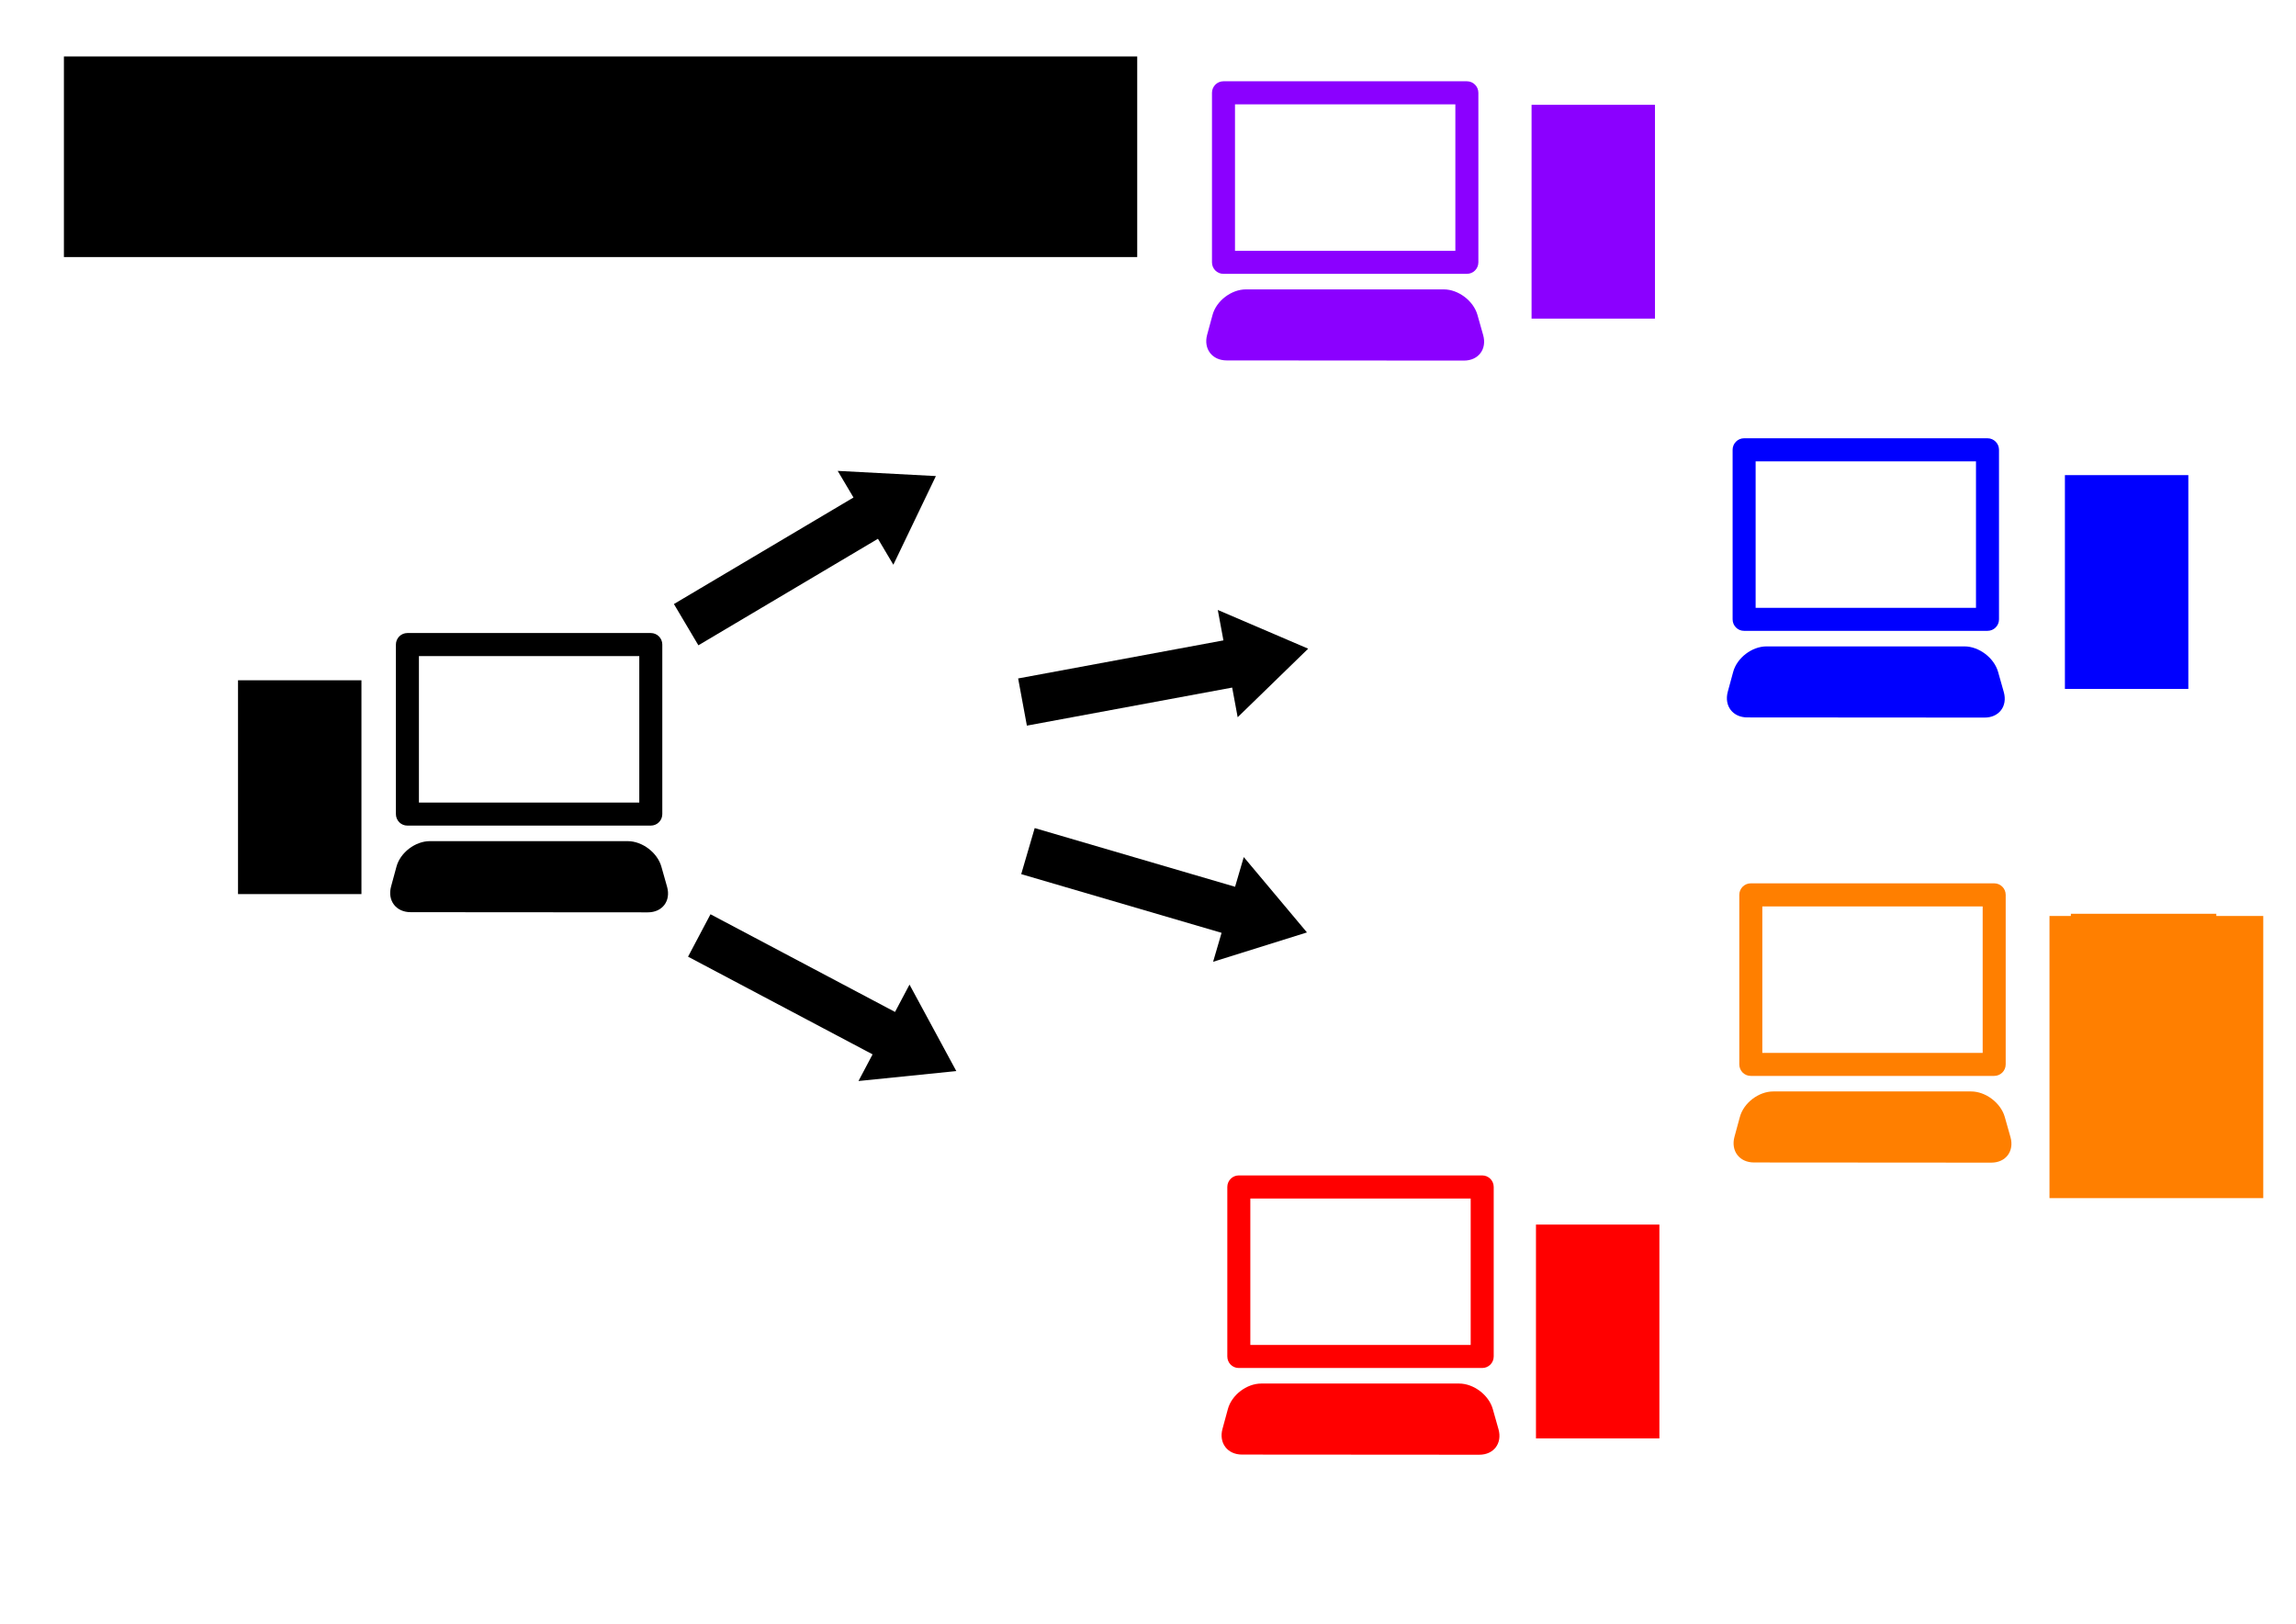 <?xml version="1.0" encoding="UTF-8" standalone="no"?>
<!-- Created with Inkscape (http://www.inkscape.org/) -->

<svg
   xmlns:dc="http://purl.org/dc/elements/1.1/"
   xmlns:cc="http://creativecommons.org/ns#"
   xmlns:rdf="http://www.w3.org/1999/02/22-rdf-syntax-ns#"
   xmlns:svg="http://www.w3.org/2000/svg"
   xmlns="http://www.w3.org/2000/svg"
   xmlns:sodipodi="http://sodipodi.sourceforge.net/DTD/sodipodi-0.dtd"
   xmlns:inkscape="http://www.inkscape.org/namespaces/inkscape"
   width="297mm"
   height="210mm"
   viewBox="0 0 1052.362 744.094"
   id="svg4895"
   version="1.1"
   inkscape:version="0.91 r13725"
   sodipodi:docname="Broadcast.svg"
   inkscape:export-filename="/home/gchiappini/Documents/Lavoro/Aeronautica/Corso_09-2015/Broadcast.png"
   inkscape:export-xdpi="72"
   inkscape:export-ydpi="72">
  <defs
     id="defs4897" />
  <sodipodi:namedview
     id="base"
     pagecolor="#ffffff"
     bordercolor="#666666"
     borderopacity="1.0"
     inkscape:pageopacity="0.0"
     inkscape:pageshadow="2"
     inkscape:zoom="0.98994949"
     inkscape:cx="445.24667"
     inkscape:cy="365.14344"
     inkscape:document-units="px"
     inkscape:current-layer="layer1"
     showgrid="false"
     inkscape:snap-text-baseline="false"
     inkscape:window-width="1839"
     inkscape:window-height="1050"
     inkscape:window-x="81"
     inkscape:window-y="30"
     inkscape:window-maximized="1" />
  <g
     inkscape:label="Layer 1"
     inkscape:groupmode="layer"
     id="layer1"
     transform="translate(0,-308.268)">
    <g
       id="g4904"
       transform="matrix(0.125,0,0,0.125,178.512,598.365)">
      <path
         id="path4906"
         d="M 1018,930.6 997,856.4 C 982.4,805 927,763 873.6,763 L 148,763 C 94.6,763 39.4,805 25.6,856.8 L 5.8,929.6 c -13.8,51.6 18.4,93.8 71.8,93.8 l 869.6,0.6 c 53.4,0.2 85.2,-41.8 70.8,-93.4 z"
         inkscape:connector-curvature="0"
         style="fill:#000000" />
      <path
         id="path4908"
         d="m 65.8,706 892.4,0 c 23.399,0 42.2,-18.8 42.2,-42.2 l 0,-621.6 C 1000.4,19 981.6,0 958.2,0 L 65.8,0 C 42.4,0 23.6,19 23.6,42.2 l 0,621.6 c 0,23.4 18.8,42.4 42.2,42.2 z M 108,84.6 l 808,0 0,537 -808,0 0,-537 z"
         inkscape:connector-curvature="0"
         style="fill:#000000" />
    </g>
    <g
       id="g4584-8"
       transform="matrix(0.125,0,0,0.125,791.186,509.114)">
      <path
         id="path4586-3"
         d="M 1018,930.6 997,856.4 C 982.4,805 927,763 873.6,763 L 148,763 C 94.6,763 39.4,805 25.6,856.8 L 5.8,929.6 c -13.8,51.6 18.4,93.8 71.8,93.8 l 869.6,0.6 c 53.4,0.2 85.2,-41.8 70.8,-93.4 z"
         inkscape:connector-curvature="0"
         style="fill:#0000ff" />
      <path
         id="path4588-8"
         d="m 65.8,706 892.4,0 c 23.399,0 42.2,-18.8 42.2,-42.2 l 0,-621.6 C 1000.4,19 981.6,0 958.2,0 L 65.8,0 C 42.4,0 23.6,19 23.6,42.2 l 0,621.6 c 0,23.4 18.8,42.4 42.2,42.2 z M 108,84.6 l 808,0 0,537 -808,0 0,-537 z"
         inkscape:connector-curvature="0"
         style="fill:#0000ff" />
    </g>
    <g
       id="g4584-7"
       transform="matrix(0.125,0,0,0.125,794.25,713.071)">
      <path
         id="path4586-0"
         d="M 1018,930.6 997,856.4 C 982.4,805 927,763 873.6,763 L 148,763 C 94.6,763 39.4,805 25.6,856.8 L 5.8,929.6 c -13.8,51.6 18.4,93.8 71.8,93.8 l 869.6,0.6 c 53.4,0.2 85.2,-41.8 70.8,-93.4 z"
         inkscape:connector-curvature="0"
         style="fill:#ff7f00" />
      <path
         id="path4588-2"
         d="m 65.8,706 892.4,0 c 23.399,0 42.2,-18.8 42.2,-42.2 l 0,-621.6 C 1000.4,19 981.6,0 958.2,0 L 65.8,0 C 42.4,0 23.6,19 23.6,42.2 l 0,621.6 c 0,23.4 18.8,42.4 42.2,42.2 z M 108,84.6 l 808,0 0,537 -808,0 0,-537 z"
         inkscape:connector-curvature="0"
         style="fill:#ff7f00" />
    </g>
    <g
       id="g4584-85"
       transform="matrix(0.125,0,0,0.125,552.556,345.512)">
      <path
         d="M 1018,930.6 997,856.4 C 982.4,805 927,763 873.6,763 L 148,763 C 94.6,763 39.4,805 25.6,856.8 L 5.8,929.6 c -13.8,51.6 18.4,93.8 71.8,93.8 l 869.6,0.6 c 53.4,0.2 85.2,-41.8 70.8,-93.4 z"
         id="path4586-06"
         inkscape:connector-curvature="0"
         style="fill:#8b00ff" />
      <path
         d="m 65.8,706 892.4,0 c 23.399,0 42.2,-18.8 42.2,-42.2 l 0,-621.6 C 1000.4,19 981.6,0 958.2,0 L 65.8,0 C 42.4,0 23.6,19 23.6,42.2 l 0,621.6 c 0,23.4 18.8,42.4 42.2,42.2 z M 108,84.6 l 808,0 0,537 -808,0 0,-537 z"
         id="path4588-4"
         inkscape:connector-curvature="0"
         style="fill:#8b00ff" />
    </g>
    <g
       id="g4584-3"
       transform="matrix(0.125,0,0,0.125,559.583,846.929)">
      <path
         d="M 1018,930.6 997,856.4 C 982.4,805 927,763 873.6,763 L 148,763 C 94.6,763 39.4,805 25.6,856.8 L 5.8,929.6 c -13.8,51.6 18.4,93.8 71.8,93.8 l 869.6,0.6 c 53.4,0.2 85.2,-41.8 70.8,-93.4 z"
         id="path4586-7"
         inkscape:connector-curvature="0"
         style="fill:#ff0000" />
      <path
         d="m 65.8,706 892.4,0 c 23.399,0 42.2,-18.8 42.2,-42.2 l 0,-621.6 C 1000.4,19 981.6,0 958.2,0 L 65.8,0 C 42.4,0 23.6,19 23.6,42.2 l 0,621.6 c 0,23.4 18.8,42.4 42.2,42.2 z M 108,84.6 l 808,0 0,537 -808,0 0,-537 z"
         id="path4588-94"
         inkscape:connector-curvature="0"
         style="fill:#ff0000" />
    </g>
    <path
       d="m 438.319,799.11 -21.451,-39.637 -6.634,12.536 -84.582,-44.762 -10.286,19.437 84.582,44.762 -6.467,12.22 z"
       id="path5032"
       inkscape:connector-curvature="0"
       sodipodi:nodetypes="cccccccc" />
    <path
       d="m 599.597,605.541 -41.428,-17.747 2.585,13.945 -94.094,17.441 4.008,21.623 94.094,-17.441 2.52,13.594 z"
       id="path5032-2"
       inkscape:connector-curvature="0"
       sodipodi:nodetypes="cccccccc" />
    <path
       d="m 599.037,735.571 -28.961,-34.533 -3.987,13.611 -91.838,-26.9 -6.182,21.104 91.838,26.9 -3.886,13.268 z"
       id="path5032-8"
       inkscape:connector-curvature="0"
       sodipodi:nodetypes="cccccccc" />
    <path
       d="m 428.962,526.435 -45.007,-2.373 7.235,12.199 -82.308,48.817 11.218,18.915 82.308,-48.817 7.053,11.892 z"
       id="path5032-26"
       inkscape:connector-curvature="0"
       sodipodi:nodetypes="cccccccc" />
    <flowRoot
       xml:space="preserve"
       id="flowRoot5097"
       style="fill:black;stroke:none;stroke-opacity:1;stroke-width:1px;stroke-linejoin:miter;stroke-linecap:butt;fill-opacity:1;font-family:sans-serif;font-style:normal;font-weight:normal;font-size:40px;line-height:125%;letter-spacing:0px;word-spacing:0px"><flowRegion
         id="flowRegion5099"><rect
           id="rect5101"
           width="208.091"
           height="79.802"
           x="64.65"
           y="65.272" /></flowRegion><flowPara
         id="flowPara5103" /></flowRoot>    <flowRoot
       xml:space="preserve"
       id="flowRoot5105"
       style="font-style:normal;font-weight:normal;font-size:40px;line-height:125%;font-family:sans-serif;letter-spacing:0px;word-spacing:0px;fill:#000000;fill-opacity:1;stroke:none;stroke-width:1px;stroke-linecap:butt;stroke-linejoin:miter;stroke-opacity:1"
       transform="translate(0,569.897)"><flowRegion
         id="flowRegion5107"><rect
           id="rect5109"
           width="56.569"
           height="97.985"
           x="109.096"
           y="50.12" /></flowRegion><flowPara
         id="flowPara5111"
         style="font-size:80px;-inkscape-font-specification:'Exo 2.0 Ultra-Bold';font-family:'Exo 2.0';font-weight:800;font-style:normal;font-stretch:normal;font-variant:normal">A</flowPara></flowRoot>    <flowRoot
       xml:space="preserve"
       id="flowRoot5105-9"
       style="font-style:normal;font-weight:800;font-size:40px;line-height:125%;font-family:'Exo 2.0';letter-spacing:0px;word-spacing:0px;fill:#8b00ff;fill-opacity:1;stroke:none;stroke-width:1px;stroke-linecap:butt;stroke-linejoin:miter;stroke-opacity:1;-inkscape-font-specification:'Exo 2.0 Ultra-Bold';font-stretch:normal;font-variant:normal;"
       transform="translate(592.891,306.176)"><flowRegion
         id="flowRegion5107-7"><rect
           id="rect5109-0"
           width="56.569"
           height="97.985"
           x="109.096"
           y="50.12"
           style="fill:#8b00ff;fill-opacity:1;-inkscape-font-specification:'Exo 2.0 Ultra-Bold';font-family:'Exo 2.0';font-weight:800;font-style:normal;font-stretch:normal;font-variant:normal;" /></flowRegion><flowPara
         id="flowPara5111-5"
         style="font-size:80px;fill:#8b00ff;fill-opacity:1;-inkscape-font-specification:'Exo 2.0 Ultra-Bold';font-family:'Exo 2.0';font-weight:800;font-style:normal;font-stretch:normal;font-variant:normal;">B</flowPara></flowRoot>    <flowRoot
       xml:space="preserve"
       id="flowRoot5105-07"
       style="font-style:normal;font-weight:800;font-size:40px;line-height:125%;font-family:'Exo 2.0';letter-spacing:0px;word-spacing:0px;fill:#0000ff;fill-opacity:1;stroke:none;stroke-width:1px;stroke-linecap:butt;stroke-linejoin:miter;stroke-opacity:1;-inkscape-font-specification:'Exo 2.0 Ultra-Bold';font-stretch:normal;font-variant:normal;"
       transform="translate(837.348,475.881)"><flowRegion
         id="flowRegion5107-9"><rect
           id="rect5109-05"
           width="56.569"
           height="97.985"
           x="109.096"
           y="50.12"
           style="fill:#0000ff;fill-opacity:1;-inkscape-font-specification:'Exo 2.0 Ultra-Bold';font-family:'Exo 2.0';font-weight:800;font-style:normal;font-stretch:normal;font-variant:normal;" /></flowRegion><flowPara
         id="flowPara5111-3"
         style="font-size:80px;fill:#0000ff;fill-opacity:1;-inkscape-font-specification:'Exo 2.0 Ultra-Bold';font-family:'Exo 2.0';font-weight:800;font-style:normal;font-stretch:normal;font-variant:normal;">C</flowPara></flowRoot>    <flowRoot
       xml:space="preserve"
       id="flowRoot5105-09"
       style="font-style:normal;font-weight:normal;font-size:40px;line-height:125%;font-family:sans-serif;letter-spacing:0px;word-spacing:0px;fill:#ff7f00;fill-opacity:1;stroke:none;stroke-width:1px;stroke-linecap:butt;stroke-linejoin:miter;stroke-opacity:1"
       transform="translate(830.277,677.912)"><flowRegion
         id="flowRegion5107-1"><rect
           id="rect5109-89"
           width="97.985"
           height="129.3"
           x="109.096"
           y="50.12"
           style="fill:#ff7f00;fill-opacity:1" /></flowRegion><flowPara
         id="flowPara5111-09"
         style="font-size:80px;fill:#ff7f00;fill-opacity:1">DDDD</flowPara></flowRoot>    <flowRoot
       xml:space="preserve"
       id="flowRoot5105-2"
       style="font-style:normal;font-weight:normal;font-size:40px;line-height:125%;font-family:sans-serif;letter-spacing:0px;word-spacing:0px;fill:#ff0000;fill-opacity:1;stroke:none;stroke-width:1px;stroke-linecap:butt;stroke-linejoin:miter;stroke-opacity:1"
       transform="translate(594.911,819.333)"><flowRegion
         id="flowRegion5107-398"><rect
           id="rect5109-2"
           width="56.569"
           height="97.985"
           x="109.096"
           y="50.12"
           style="fill:#ff0000;fill-opacity:1" /></flowRegion><flowPara
         id="flowPara5111-22"
         style="font-size:80px;fill:#ff0000;fill-opacity:1;-inkscape-font-specification:'Exo 2.0 Ultra-Bold';font-family:'Exo 2.0';font-weight:800;font-style:normal;font-stretch:normal;font-variant:normal">E</flowPara></flowRoot>    <flowRoot
       xml:space="preserve"
       id="flowRoot5105-2-2"
       style="font-style:normal;font-weight:normal;font-size:40px;line-height:125%;font-family:sans-serif;letter-spacing:0px;word-spacing:0px;fill:#ff7f00;fill-opacity:1;stroke:none;stroke-width:1px;stroke-linecap:butt;stroke-linejoin:miter;stroke-opacity:1"
       transform="translate(850.173,670.841)"><flowRegion
         id="flowRegion5107-398-7"><rect
           id="rect5109-2-6"
           width="66.67"
           height="91.924"
           x="98.995"
           y="56.181"
           style="fill:#ff7f00;fill-opacity:1" /></flowRegion><flowPara
         id="flowPara5111-22-8"
         style="font-size:80px;fill:#ff7f00;fill-opacity:1;-inkscape-font-specification:'Exo 2.0 Ultra-Bold';font-family:'Exo 2.0';font-weight:800;font-style:normal;font-stretch:normal;font-variant:normal">D</flowPara></flowRoot>    <flowRoot
       xml:space="preserve"
       id="flowRoot5257"
       style="font-style:normal;font-weight:800;font-size:40px;line-height:125%;font-family:'Exo 2.0';letter-spacing:0px;word-spacing:0px;fill:#000000;fill-opacity:1;stroke:none;stroke-width:1px;stroke-linecap:butt;stroke-linejoin:miter;stroke-opacity:1;-inkscape-font-specification:'Exo 2.0 Ultra-Bold';font-stretch:normal;font-variant:normal;"
       transform="translate(0,308.268)"><flowRegion
         id="flowRegion5259"><rect
           id="rect5261"
           width="491.944"
           height="91.924"
           x="29.294"
           y="25.876"
           style="-inkscape-font-specification:'Exo 2.0 Ultra-Bold';font-family:'Exo 2.0';font-weight:800;font-style:normal;font-stretch:normal;font-variant:normal;" /></flowRegion><flowPara
         id="flowPara5263">BROADCAST</flowPara></flowRoot>  </g>
</svg>

